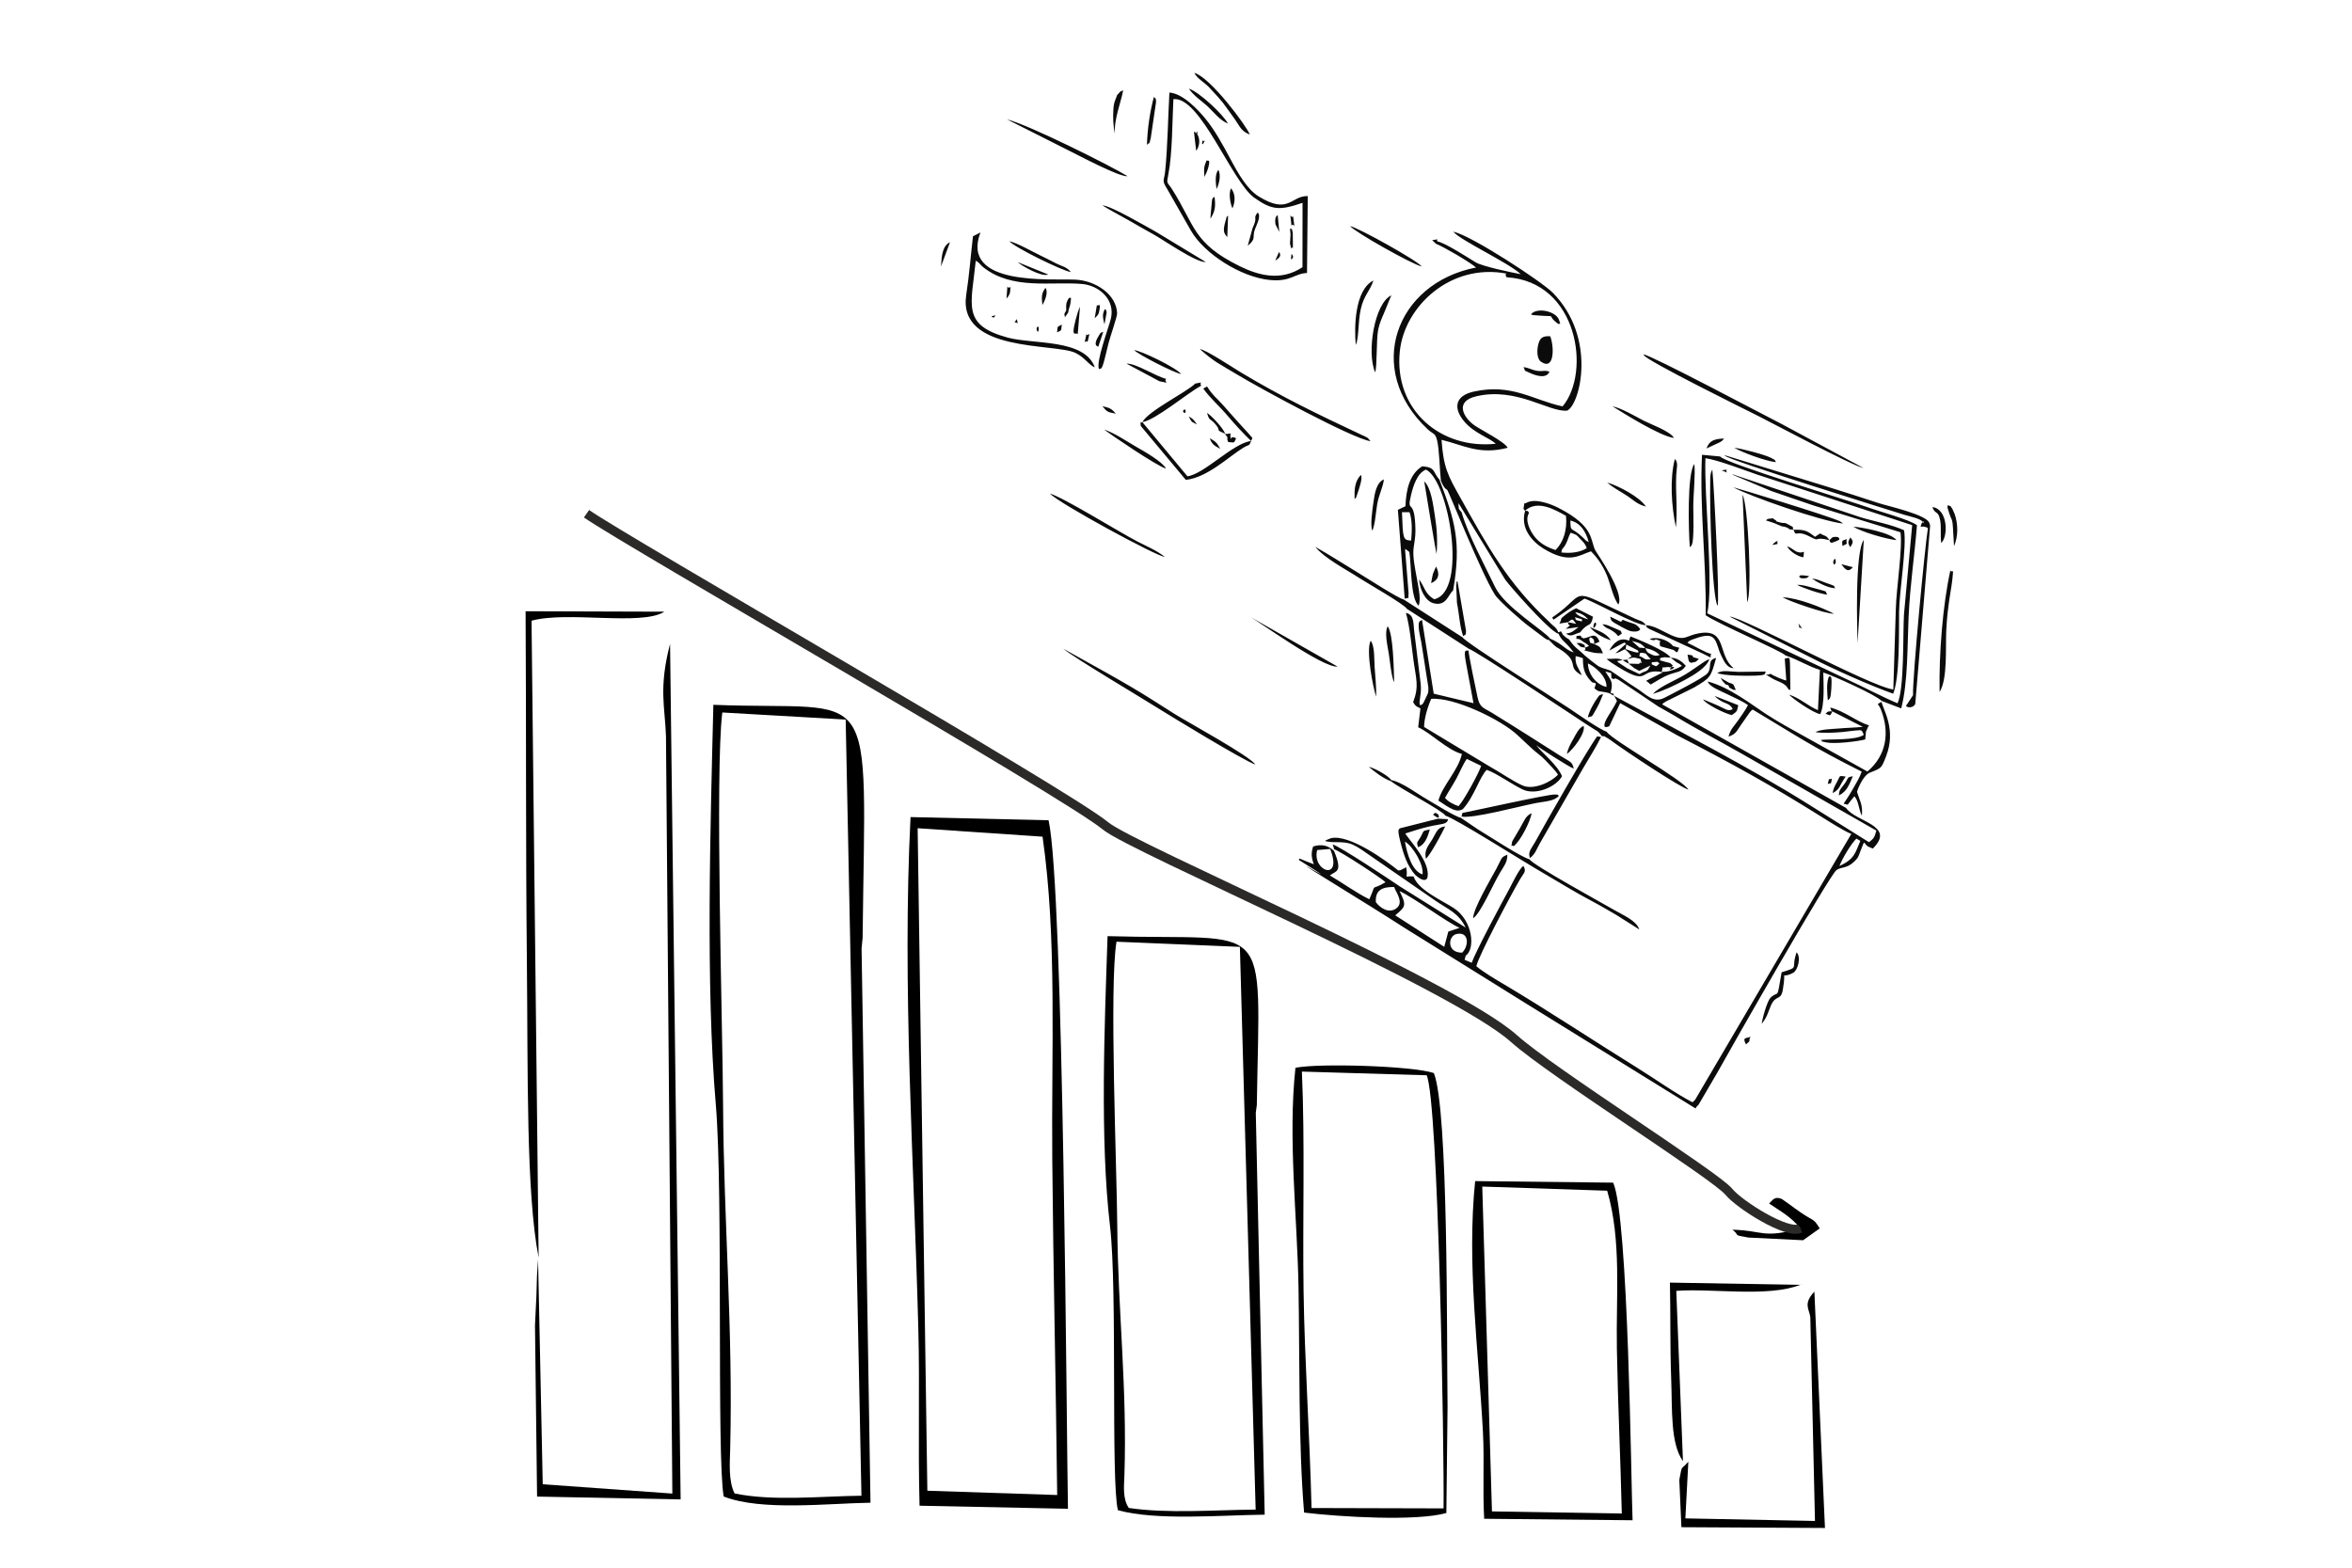 <?xml version="1.0" encoding="UTF-8"?>
<!DOCTYPE svg PUBLIC "-//W3C//DTD SVG 1.1//EN" "http://www.w3.org/Graphics/SVG/1.1/DTD/svg11.dtd">
<!-- Creator: CorelDRAW 2020 (64-Bit) -->
<svg xmlns="http://www.w3.org/2000/svg" xml:space="preserve" width="91.44mm" height="60.96mm" version="1.1" style="shape-rendering:geometricPrecision; text-rendering:geometricPrecision; image-rendering:optimizeQuality; fill-rule:evenodd; clip-rule:evenodd"
viewBox="0 0 9143.98 6095.98"
 xmlns:xlink="http://www.w3.org/1999/xlink"
 xmlns:xodm="http://www.corel.com/coreldraw/odm/2003">
 <defs>
  <style type="text/css">
   <![CDATA[
    .str0 {stroke:#2B2A29;stroke-width:35.28;stroke-miterlimit:22.926}
    .fil0 {fill:none}
    .fil1 {fill:black}
    .fil2 {fill:#0B0B0B}
   ]]>
  </style>
 </defs>
 <g id="Слой_x0020_1">
  <rect class="fil0" x="-0" y="-0" width="9143.98" height="6095.98"/>
  <path class="fil1" d="M4340.68 3661.83l479.67 20.01 61.31 2188.26c-159.44,1.36 -343.54,16.08 -493.15,-6.41 -24.58,-35.06 -18.45,-86.32 -17.13,-125.69 11.29,-339.29 -25.15,-640.96 -27.68,-968.12 -1.8,-230.23 -31.67,-938.58 -3.02,-1108.05zm541.49 665.12l4.04 -29.72c11.4,-745.28 64.27,-638.06 -580.24,-656.99 -11.63,344.61 -30.16,789.17 9.54,1127.73 29.06,247.98 2.83,991.67 30.58,1104.33 146.36,41.62 404.61,19.27 570.72,17.51l-34.64 -1562.86z"/>
  <path class="fil1" d="M5762.65 4613.98l485.65 16.13c56.67,193.66 33.96,407.65 37.75,615.87 3.95,215.91 14.05,422.94 19.11,639.37l-504.78 -8.19 -37.73 -1263.18zm-27.63 -21.25c-33.01,322.47 13.12,654.34 30.26,975.68 5.91,110.62 -1.54,224.52 4.82,337.33l576.93 5.82c-5.67,-134.91 -15.94,-1181.4 -75.39,-1312.77l-536.62 -6.06z"/>
  <path class="fil1" d="M5061.44 4166.85l485.2 14.37c45.3,103.08 68.42,1455.9 65.55,1684.15l-513.23 -1.39c-7.28,-287.88 -26.85,-570.77 -30.94,-839.49 -4.27,-279.69 5.74,-581.66 -6.58,-857.64zm8.57 1714.84c139.46,16.85 436.24,34.76 553.08,1.65l4.6 -411.97c-3.48,-274.53 3.46,-1159.45 -53.28,-1298.79 -83.3,-28.06 -448.02,-38.97 -538.03,-20.48 -29.63,273.01 7.1,581.08 11.92,853.62 4.82,272.24 -0.71,609.07 21.71,875.97z"/>
  <path class="fil1" d="M7094.99 5941.58l-41.13 -919.04c-44.89,47.9 -19.6,67.43 -15.82,99.29l18.13 792.46 -503.91 -10 11.59 -220.25c-31.06,35.66 -23.06,7.99 -35.08,70.64l8.08 183.86 558.14 3.04zm-578 -922.01c139.24,-10.69 356,26 481.8,-23.42l-506.56 -8.69c2.85,126.63 0.2,247.81 4.99,375.6 4.48,119.64 -3.6,248.95 45.7,318.72l-25.93 -662.21z"/>
  <path class="fil1" d="M6877.88 4679.91c43.59,29.77 86.07,51.73 120.96,96.61 -146.31,40.83 -142.06,8.42 -263.62,5.17 32.48,24.53 -3.34,19.18 61.73,30.48l213.02 10.5 64.6 -45.94c-28.38,-45.97 -16.67,-19.56 -97.83,-79.03 -0.53,-0.38 -45.91,-33.76 -49.12,-35.18 -28.25,-12.6 -35.84,4.21 -49.74,17.39z"/>
  <path class="fil0 str0" d="M2280.18 1997.6c156.77,109.97 1860.04,1083.69 2018.44,1214.35 105.24,86.8 1353.05,616.75 1587.12,826.46 147.67,132.29 785.08,532.89 836.04,596.24 38.63,48.03 226.58,168.06 277.07,141.88"/>
  <path class="fil2" d="M5684.69 3704.39c27.49,-28.23 26.14,-83.6 -22.35,-72.37 -33.13,7.67 -38.8,73.28 22.35,72.37zm-1813.79 -2478.16l-7.63 8.97c-5.63,-1.44 -4.74,-2.75 -8.63,-5.72l16.26 -3.25zm3120.87 1197.96l14.83 19.68c-20.25,-10.47 -6.08,8.93 -14.83,-19.68zm-2315.3 -1862.96c-1.12,-1.14 -3.7,-4.28 -3.57,-3.2l2.8 -12.25c5.66,9.97 15.48,-13.15 0.77,15.45zm1021.88 3154.89l-4.32 16.06 27.51 11.64c17.97,-48.88 110.73,-221.7 145.88,-286.54 12.54,-23.11 37.8,-77.56 55.1,-90.55 12.7,23.08 2.71,25.55 -12.1,50.75 -36.95,62.83 -162.13,299.41 -170.82,339.63 26.9,22.77 76.41,52.08 108.72,71.16 158.38,93.55 359.63,226.57 522.45,327.53 68.14,42.25 142.17,95.94 209.37,130.42 3.44,-3.26 7.28,-6.63 10.35,-10.22l606.99 -1033.43c-20.7,-6.52 -90.51,-50.46 -111.87,-63.88 -200.79,-126.19 -349.91,-207.99 -563.39,-318.57l-223.35 -126.02 -42.48 89.85c-12.79,4.5 -9.68,3.74 -17.92,1.94 -6.99,-19.64 27.05,-56.07 47.87,-100.07 -3.21,-5.01 -6.39,-13.56 -11.45,-20.17 -22.09,-10.4 -9.65,-9.52 -37.03,-14.54 -25.46,-4.66 -20.36,0.12 -39.14,-14.38l5.72 -17.14c-5.41,-8.26 -4.79,-1.56 -15.54,-7.17 -24.52,-25.08 -35.58,-45.96 -34.94,-92.6 -11.29,-5.36 -12.29,-4.06 -28.09,-8.55 -4.06,33.36 12.62,47.08 23.64,74.53 -63.3,-34.65 -1.72,-49.3 -88.31,-103.69 -14.16,-8.89 -5.81,-1.85 -19.8,-13.86l-19.23 -19.46c-11.76,-2.44 -2.69,0.64 -16.38,-6.89l-58.27 -43.99c-25.18,-17.34 -120.83,-101.68 -135.74,-125.44 -54.2,-86.35 -178.73,-399.93 -185,-407.16 -3.43,-3.96 -11.18,-1.97 -24.97,-36.13 -4.3,-40.92 -6.36,-120.69 -14.3,-155.01 -7.46,-32.22 -14.97,-24.2 -37.73,-45.58 -246.6,-231.7 -124.66,-567.85 189.02,-628.5 -31.65,-25.26 -120.89,-77.5 -156.34,-92.35l-14.52 -13.92c36.56,-5.67 11.22,-2.5 21.35,5.26 29.83,5.57 117.5,62.74 147.77,81.03 25.44,15.36 137.22,39.1 175.31,46.08 -47.24,-44.76 -237.62,-132.76 -262.24,-165.46 73.47,16.46 345.49,195.59 386.6,237.43 172.72,175.78 106.05,435.22 56.02,458.53 -71.19,7 -195.01,-92.36 -352.88,-55.86 -87.92,20.32 -48.44,84.94 -6.91,113.57 25.64,17.67 118.23,64.38 128.51,86.78 -111.31,29.13 -172.44,-10.92 -257.21,-30.93 7.79,109.39 25.71,140.03 72.4,223.49 107.71,192.53 183.74,332.18 345.91,483.88 14.17,16.35 28.8,21.2 35.69,41.03l10.73 -3.74c13.39,22.25 -2.5,3.07 14.99,20.35 4.77,4.71 13.82,9.57 16.36,11.34 23.89,35.21 34.23,35.42 60.43,61.88 15.03,12.78 27.37,22.53 46.25,36.84 18.12,13.74 30.24,13.12 53.77,22.27 36.96,23.9 62.44,44.41 100.59,67.91 38.55,23.75 65.75,60.73 109.64,37.84 23.25,-12.12 155.82,-78.59 168.54,-96.66 17.72,-25.19 -3.8,-50.1 32.24,-58.11 -20.83,75.69 -21.84,77.07 -85.33,114.68l-97.91 48.68c-9.44,4.5 -5.67,2.17 -13.92,7.23 -9.27,5.68 -6.66,3.69 -12.49,9.81l714.89 402.79c36.79,54.85 195.61,66.92 104.13,157.9 -20.23,-9.23 -18.4,-4.11 -33.84,-23.6 -1.23,1.47 -2.44,3.68 -3.08,4.86l-13.75 34.97c-6.34,17.75 -7.64,20.51 -20.66,33.43 -29.71,29.45 -51.43,20.34 -70.19,34.12 -27.29,20.03 -409.08,689.82 -463.01,787.27l-73.78 126.3c-4.38,2.97 -8.17,7.25 -10.92,13.28 -426.02,-263.02 -956.2,-592.36 -1133.24,-703.32 -83.38,-53.79 -165.61,-104.5 -250.87,-157.21 -323.28,-199.85 94.7,52.37 -158.42,-105.95 1.05,-1.76 1.95,-3.58 2.66,-5.5 19.88,8.53 38.52,16.02 55.63,22.28 -9.79,-27.78 -10.79,-42.94 -2.57,-69.03 33.98,-10.78 60.39,-2.89 81.15,17.39 35.78,84.89 6.64,77.08 -16.19,95.3 52.16,30.2 100.1,66.24 153.54,92.55 31.33,-70.6 -0.08,-28.7 62.95,-66.18 -13.26,-14.29 -175.28,-120.66 -199.88,-128.3 -0.48,-1.49 -2.1,-10.4 -5.77,-18.82 32.04,9.92 220.44,135.71 259.69,162.36l257.5 161.04c-28.65,-57.87 -66.47,-69.45 -118.06,-104.88l-262.12 -181.08c-70.25,-50.72 -78.3,-44.76 -142.78,-46.6l-18.5 -2.46c-1.2,-2.15 -4,-0.7 -5.8,-1.58 5.53,-4.36 16.82,-8.13 23.52,-10.95 72.44,-17.07 218.8,90.63 261.75,125.58 15.27,-1.6 8.07,-1.88 18.42,-6.26 1.59,-0.77 7.87,-2.93 8.19,-4.12 0.5,-1.78 2.55,-1.68 3.99,-2.16 10.29,50.12 -16.09,32.52 28.98,35.75 16.41,52.25 112.22,94.09 156.24,122.97 74.66,48.99 84.56,158.81 46.4,185.01zm-1741.78 -2458.17c-11.11,-10.42 -18.61,3.51 -3.16,-16.87l3.16 16.87zm2757.93 579.58l-21.35 -8.68c35.87,-4.45 10.09,-2.45 21.35,8.68zm-2105.1 -239.51c1.52,11.1 -10.75,9.19 -9.64,-0.94 0.01,-0.03 7.89,-11.82 9.64,0.94zm409.48 -588.91l1.95 -21.53c12.49,11.02 3.45,19.29 -1.95,21.53zm-980.53 266.31c-0.39,28.07 -9.36,7.27 -8.4,2.89 2.72,-12.3 8.47,-8.35 8.4,-2.89zm1623.02 1000.27c4.82,-14.54 -4.87,-9.85 5.06,-14.91l33.11 191.65c-1.99,22.36 3.35,9.07 -10.93,21.47 -13.35,-34.57 -15.81,-89.11 -24.36,-130.1l-2.88 -68.11zm544.09 151.46c-0.41,7.76 -15.79,26.09 -9.54,2.7 3.41,-12.76 9.94,-10.14 9.54,-2.7zm706.44 -323.37c-10,13.11 15.93,8.61 -21.42,15.38 6.52,-7.32 1.81,-3.79 11.93,-11.56 5.91,-4.54 0.21,-0.65 9.49,-3.82zm224.92 84.77c-0.02,0.31 -7.05,14.97 -9.76,-1.27 -1.05,-6.31 11.14,-28.71 9.76,1.27zm-2983.93 -973.18l-12.73 18.43c-1.51,-18.07 -4.6,-5.83 -0.39,-16.89l5.49 -9.86c-0.85,-25.1 -0.84,-29.49 10.42,-48.64 3.54,5.29 12.18,-16.62 5.44,23.77 -2.36,14.19 -6.06,14.86 -8.23,33.19zm2969.39 1812.12c-5.99,25.12 0.75,15.24 -16.5,20.95 9.34,-32.81 -1.06,-11.75 16.5,-20.95zm-2149.97 -2047.4c15.08,18.4 -10.28,29.27 -14.56,33.32l14.56 -33.32zm618.57 2185.93c-0.08,0.06 15.02,28.9 -20.07,1.52 19.02,-12.25 2.74,-7.34 20.07,-1.52zm1533.04 -399.79c-9.78,18.63 -5.66,17.47 -26.56,8.95 11,-10.83 11.52,-9.02 26.56,-8.95 -9.22,-5.11 -2.36,-4.62 -8.9,-15.02 56.53,13.71 102.04,54.39 151.83,69.61 -1.16,1.61 -3.39,1.82 -3.73,4.64l-8.58 19.08c-1.28,6.24 -1.37,20.93 -3.02,30.74 -27.37,7.82 -119.94,18.63 -150.98,11.67 -37.48,-8.41 -6.46,-0.2 -21.66,-9.78 36.64,-3.73 138.62,2.25 167.18,-19.91 -9.51,-20.47 -5.82,-18.59 -33.79,-16.45 -15.87,1.21 -33.18,4.25 -49.6,5.69 -34.43,3.01 -74.67,4.87 -104.85,0.54 20.45,-11.77 64.26,-11.91 90.24,-14.23 31.2,-2.8 63.46,-3.15 93.96,-6.43l-118.1 -60.15zm-2470.32 -1115.75c-23.79,-12.73 -18.24,-5.65 -32.33,-31.07 16.53,8.5 19.85,12.84 32.33,31.07zm2792.43 1086.98c-11.75,22.29 -44.73,10.43 -33.39,3.53l24.72 -37.7c-2.68,-66.18 46.08,-577.07 57.86,-649.39 -6.71,-3.93 -0.94,-2.61 -14.85,-6.03 -1.49,-0.36 -11.61,-0.06 -13.9,0.02 14.52,-47 14.31,2.55 7.01,-19.31 -3.8,-11.38 -56.56,-22.6 -69.2,-26.52 -59.68,-18.5 -692.08,-215.01 -697.83,-230.02 -0.83,-2.17 -3.04,-1.84 -4.48,-2.88l401.36 123.25c66.1,20.19 132.27,41.71 198.68,63.46 36.07,11.81 187.31,44.99 198.52,77.2 0.64,1.84 2.89,8.35 3.39,10.56l-57.89 693.83zm-3224.78 -1426.12c6.53,-27.55 -3.67,1.37 14.23,-12.98l-7.3 31.57c-9.13,-11.71 -15.65,18.24 -6.93,-18.59zm2498.29 1353.64c-18.41,-8.96 -0.29,6.38 -17.52,-10.97 -6.02,-6.08 -6.57,-8.43 -12.81,-18.14l31.76 18.43c21.56,8.3 14.82,0.35 27.6,28.81 -10.31,-2.58 -4.89,2.39 -15.89,-3.98 -14.86,-8.6 -6.85,-3.19 -13.14,-14.15zm-557.22 -146.78c-24.09,-2.58 -15.73,-3.71 -33.38,-17.49 9.64,0.18 13.74,-1.89 21.57,2.19 15.91,8.29 7.63,0.76 11.81,15.3l15.38 -5.98c-14.6,-14.24 -5.47,-5.33 -21.38,-15.87 -12.9,-8.55 -12.38,-11.85 -27.94,-12.33l0.76 -10.96 15.88 -1.62c6.06,10.58 0.13,4.61 11.54,10.93 27.93,-3.89 46,-27.92 61.85,12.93l-20.43 8.91c25.01,12.2 22.48,9.91 34,36.13 -17.46,-0.21 -29.26,-0.13 -46.19,-4.59 -47.9,-12.65 -15.32,-1 -23.47,-17.55zm-2052.64 -1225.77c3.26,-28.66 -1.61,-17.84 18.32,-30.22 -3.47,23.7 2.13,21.06 -18.32,30.22zm3069.75 803.86c-3.61,22.31 9.88,14.13 -16.55,26.59 -2.11,-24.41 -2.51,-18.69 16.55,-26.59zm-184.39 147.41c3.26,-2.36 -9.62,-11.32 38.58,-3.34 -9.52,6.56 -3.94,7.74 -23.28,8.63 -11.29,0.53 -13.12,-4.43 -15.3,-5.29zm-490.67 268.48l24.03 6.69c-7.54,15.36 -3.69,25.24 -21.42,8.65l-52.34 -14.54c-7.24,-23.48 8.65,-17.64 -8.3,-23.93 -19.76,-7.31 -3.45,3.06 -23.09,-0.28l-9.98 -3.93c28.67,-10.52 71.51,2.73 91.1,27.34zm78.95 43.52l21.4 6.24c-14.99,14.93 -8.11,10.36 -30.75,15.59 -5.94,-5.08 -5.31,0.24 -9.51,-11.38 -0.31,-0.85 -3.73,-20.31 -3.79,-20.72 30.14,4.02 15.38,4.17 22.65,10.27zm-1551.21 -1677.19c-16.21,-16.77 -8.46,20.59 -12.77,-16.68 -5.48,-47.38 -2.13,-8.81 8.02,-20.59l4.75 37.27zm2161.48 1249.39c-11.87,-18.1 -8.22,-22.77 0.3,-38.27 11.99,15.67 11.4,18.78 -0.3,38.27zm-388.07 1903.66c-10.62,20.38 5.95,10.43 -17.66,29.56 -15.52,-29.11 1.18,-22.62 17.66,-29.56zm-2892.42 -2870.7l3.31 -45.91c14.34,14.59 13.74,-20.46 10.55,19.64 -1.06,13.39 -12.08,23.82 -13.86,26.27zm831.03 584.3c-20.66,-10.54 -33.68,-17.73 -40.45,-41.04 20.63,13 25.37,13.46 40.45,41.04zm2458.83 460.75c-20.05,25.44 -33.57,1.21 -44.37,-12.07l39.33 10.38c0.63,-1.63 3.41,0.98 5.04,1.69zm-2909.02 -944.68c-6.02,-24.91 -10.07,-37.46 1.46,-59.34 4.76,5.99 4.52,-2.2 7,13.15l-8.46 46.19zm679.64 -359.37l-14.9 -29.55c-4.38,-31.67 7.09,-33.79 8.73,-35.8l6.17 65.35zm-635.29 706.72c-34.91,-6.33 -34.6,-7.88 -52.47,-29.16 28.58,6.4 35.45,9.57 52.47,29.16zm-82.28 -371.22l8.44 -50.84c5.81,6.62 16.95,-16.44 8.54,25.72 -2.7,13.51 -9.91,18.04 -16.98,25.12zm2856.34 863.06c11,-9 8.28,-11.6 19.4,-12.65 22.73,-2.14 18.39,10.2 18.83,10.68 -9.68,6.19 -19.23,8.56 -30.06,12.54 -10.93,-5.27 -4.51,-6.78 -8.17,-10.57 -65.62,-16.07 -32.22,9.6 -74.06,-12.7 -58.98,-31.41 -53.19,5.29 -65.61,-27.72 -31.83,-3.24 -5.52,-1.87 -30.66,-10.41 -15.74,-5.35 -3.8,2.28 -26.01,-7.72 -23.18,-10.43 -27,-10.38 -50.44,-18.24 6.89,-4.12 -0.09,-5.26 15.53,-7.03 23.63,-2.66 9.78,0.49 15.4,2.68 18.83,7.33 -4.43,5.73 27.02,13.04 14.9,3.45 12.52,-2.77 31.96,8.71 30.17,17.82 6.77,-0.66 17.2,18.97 45.23,-1.68 56.14,5.69 83.36,27.4l20.14 -13.18c22.05,13.51 21.85,4.43 36.17,26.2zm-2095.11 -1189.09l-2.22 -23.44c10.27,11.92 2.69,-17.14 11.03,17.42l0.51 59.12c-9.78,-9.44 -2.23,20.88 -11.36,-17.17l2.04 -35.93zm-742.48 389.16c7.25,-11.02 2.14,-3.69 14.61,-10.47l-19.39 57.76c-0.46,-0.6 -25.7,-0.98 4.78,-47.29zm407.8 -612.53c-2.37,-33.62 -2.49,-38.52 8.49,-64.64 4.55,5.14 16.35,-9.27 6.27,28.91 -3.13,11.85 -11.04,28.47 -14.76,35.73zm-629.97 497.91c-2.96,-29.71 -4.96,-43.52 11.75,-66.32 12.49,15.66 -2.29,51.41 -11.75,66.32zm676.87 -451.08c-2.41,-21.74 -7.52,-55.5 6.94,-74.4 12.12,19.81 2.48,58.92 -6.94,74.4zm56.17 972.85c0.57,-1.44 0.33,-13.99 20.23,-3.24 -10.5,20.84 -3.17,16.03 -30.93,14.52 -9.43,-21.7 6.02,-10.45 -12.98,-31.2 37.7,-0.89 14.7,-11.52 23.68,19.92zm2225.72 459.3c-19.9,-1.82 -53.67,-22.34 -63.6,-42.72 23.41,8.43 26.74,19.32 44.54,23.31 24.27,5.43 22.05,-16.55 19.06,19.41zm-2239.9 -1245.28c-14.67,-15.43 -17.47,-25.6 -6.84,-62.39 9.66,-33.45 0.52,-7.32 9.97,-21.28l-3.13 83.67zm-120.97 -335.22l-8.75 -74.94c32.72,23.94 -3.32,-22.4 14.89,13.66 10.99,21.75 4.88,46.91 -6.14,61.28zm55.28 264.29c0.53,-16.23 2.31,-25.66 3.44,-41.95 3.49,-50.12 5.41,-34.87 12.71,-43.9 5.05,41.67 1.12,57.94 -16.15,85.85zm2429.22 1436.78c-30.2,-0.98 -72.69,-25.13 -90.52,-37.79 22.53,2.44 28.82,7.53 49.49,14.94 51.8,18.58 30.82,9.72 41.03,22.85zm-3476.58 -1251.38c2.63,-44.06 6,-80.21 34.97,-94.11l-34.97 94.11zm2604.7 1453.72c-32.77,-10.23 -64.28,-29.21 -82.65,-51.9 28.46,14.55 59.53,18.77 82.65,51.9zm439.77 -784.57c-8.22,9.23 -4.17,7.34 -18.48,15.41l-49.87 23.16c10.48,-30.75 31.44,-37.51 68.35,-38.57zm-1139 562.47c1.95,-13.5 4.49,-25.21 7.14,-36.83l11.99 -28.05c15.51,29.2 10.73,52.18 -19.13,64.88zm-155.94 770.14c-33.17,-12.13 -62.66,-36.57 -86.44,-55.93 17.98,2.84 76.41,33.61 87,51.33 43.12,8.56 96.74,50.45 136.22,73.15 28.05,16.13 110.13,68.18 134.17,73.29l66.75 45.17c46.6,28.2 165.68,106.55 200.12,116.28 15.62,24.08 294.39,176.35 329.12,196.87 35.06,20.71 86.87,41.11 98.3,76.21l-89.6 -56.68c-34.65,-19.73 -63.25,-37.11 -95.41,-54.03 -68.12,-35.83 -122.85,-70.78 -189.38,-109.27 -89.38,-51.71 -338.15,-210.23 -379.01,-222.49 -14.98,-22.08 -173.77,-103.78 -211.84,-133.9zm-616.35 -2227.69c-8.3,-16.14 -16.26,-60.94 -5.25,-77.95 17.35,22.99 16.59,51.45 5.25,77.95zm-716.69 257.07c-23.73,11.62 -102.48,-33.08 -118.4,-48.08l118.4 48.08zm2230.66 1396.22c-25.69,16.55 -3.2,11.62 -37.31,-10.52 -19.56,-12.7 -21.69,-6.83 -38.72,-25.67 15.9,0.65 25.55,6.08 38.26,11.51 47.49,20.3 29.12,11.06 37.77,24.68zm-1542.3 -776.79c-45.14,-19.81 -10.59,-6.89 -40.06,-39.51 -20.5,-22.7 -20.5,-7.97 -30.62,-41.65 19.73,12.39 64.08,61.22 70.68,81.16zm2412.38 1332.92c-26.43,37.32 -20.9,48.77 -50.94,64.42 4.06,-20.97 7.07,-24.9 17.85,-44.78 13.88,-25.59 4.77,-22.61 33.09,-19.64zm-1885.35 -1172.4c9.69,7.72 -7.33,56.34 -12.96,72.51 -10.94,31.4 -3.19,9.32 -11.02,21.22 -1.02,-39.14 0.29,-67.71 23.98,-93.73zm-1100.22 -548.5c-8.86,-7.27 -27.07,17.81 -8.21,-55.21 5.11,-19.75 10.54,-38.2 16.88,-50.49l-8.67 105.7zm2914.41 1013.83c-31.24,-3.82 -94.47,-26.11 -118.26,-38.31 20.4,-0.82 40.65,5.6 61.99,11.48 71.69,19.77 41.4,9.22 56.27,26.83zm1.67 411.15c-2.31,-30.11 -6.59,-67.04 4.38,-93.78 4.52,4.85 13.19,-14.76 9.17,47.83 -2.99,46.61 -7.21,37.1 -13.55,45.95zm97.21 294.89c-14.88,33.81 -22.28,58.26 -54.12,74.58 0.75,-22.75 7.07,-25.31 19.95,-42.61 19.59,-26.28 8.48,-27.86 34.17,-31.97zm-2314.29 -2192c15.74,10.8 -3.49,47.1 -9.74,63.79 -12.81,34.18 6.97,35.64 -28.44,65.3l18.37 -67.28c23.79,-51.28 -0.61,-33.79 19.81,-61.81zm623.55 2467.86c-5.75,-23.17 -3.43,-15.96 9.44,-38.24 16.79,-29.05 4.85,-23.81 36.87,-30.68 -9.77,33.06 -20.86,60.7 -46.31,68.92zm720.04 -595.33c-9.76,21.3 -10.89,29.73 -23.39,51.87 -26.08,46.21 -14.61,29.92 -36.32,38.71 5.22,-25.15 27,-62.18 37.99,-76.47 9.67,-12.59 4.12,-9.07 21.72,-14.11zm-208.65 -1253.52c-12.34,28.27 -52.32,15.91 -78.56,3.44 -27.12,-12.9 -11.12,-0.91 -22.53,-21.45 24.13,3.34 30.02,10.21 49.64,13.85 24.69,4.58 33.57,-3.66 51.45,4.16zm35.22 -185.07c-58.16,-42.93 11.07,-26.21 -90.91,-34.59 -15.84,-1.3 -10,-1.48 -16.2,-3.78 23.26,-28.62 96.22,-11.76 108.34,20.27 10.75,28.37 1.09,11.09 -1.23,18.1zm32.41 1671.4c4.99,-24.69 15.87,-42.12 26.11,-60.43 10.88,-19.47 20.46,-41.04 39.04,-48.82 8.8,26.1 -39.85,91.5 -65.15,109.25zm813.24 -1134.64c-43.32,-4.72 -131.65,-38.34 -162.5,-55.98 23.63,1.59 122.07,27.03 146.3,40.7 20.04,11.31 7.63,4.62 16.2,15.28zm-2370.58 -323.92c-13.68,11.4 23.71,20.13 -26.74,9.11l-128.15 -68.6c38.36,-1.17 111.6,48.93 154.89,59.49zm1864.51 496.51c-35.79,-9.39 -48.03,-26.12 -78.07,-45.11 -27.64,-17.46 -53.06,-31.32 -72.61,-48.43 46.99,13.34 128.84,58.3 150.68,93.54zm973.96 130.52c-41.28,-4.46 -138,-33.08 -167.5,-52.38 35.09,2.21 148.69,24.01 167.5,52.38zm-3038.02 -1579.84c-7.23,-30.31 -8.17,-63.98 -6.18,-95.18 1.19,-18.61 3.06,-26.76 9.98,-43.24 8.11,-19.31 -0.45,-6.39 9.49,-17.68 15.52,-17.63 5.48,-5.31 18.68,-13.44 -8.69,46.91 -37.22,116.07 -31.97,169.54zm3212.44 1591.15c-4.47,-29.44 0.92,-59.48 -4.23,-88.05 -7.38,-40.92 -19.97,-21.35 -30.31,-51.83 59.07,6.63 63.06,111.28 34.54,139.88zm49.54 12.26c-7.88,-139.79 -2.91,-72.76 -24.62,-147.36 -2.16,-7.42 -0.34,-7.72 0.8,-12.31 17.19,9.47 1.45,-7.63 17.07,14.05 1.05,1.46 8.04,17.28 8.82,19.42 14.15,38.95 14.64,88.19 -2.07,126.2zm-3004.91 -669.27c-32.18,-7.26 -162.59,-74.18 -182.69,-93.08 26.71,1.16 168.31,70.54 182.69,93.08zm2538.47 932.02c-32.75,0.32 -175.77,-49.01 -199.87,-64.12 60.3,2.2 153.93,40.12 199.87,64.12zm-2356.5 -1906.07c-30.91,-12.9 -53.91,-43.07 -75.9,-64.23 -22.11,-21.26 -57.6,-43.57 -75.76,-71.73 39.16,12.19 135.2,101.97 151.66,135.96zm1985.04 2132.03l106.05 -1.34c-5.13,9.46 4.97,14.67 -43.25,16.05 -36.84,1.06 -117.27,0.9 -145.58,-10.24 22.19,-12.55 44.26,-5.71 82.78,-4.47zm-2299.73 -2049.32c1.48,-62.67 12.44,-133.25 26.95,-186.49 7.57,10.08 7.81,0.36 8.35,20.23l-20.35 138.51c-7.24,31.4 -4.29,15.56 -14.95,27.75zm1863.56 1942.93l-2.56 17.82c10.68,3.44 18.19,7.07 30.89,10.42 31,8.15 15.35,-3.87 16.58,-5.32l-44.91 -22.92zm74.93 34.52c-24.61,-4.83 -21.13,-3.29 -24.29,10.34 24.06,8.86 15.87,15.75 44.26,12.4l-19.97 -22.74zm-19.56 21.72c-10.69,-2.39 -23.65,-7.68 -34.88,-4.15 -34.37,10.82 -11.9,0.09 -11.47,22.15l40.45 1.12c7.91,-15.62 14.65,15.13 5.9,-19.12zm-46.35 18c-10.69,-5.32 -14.57,-7.89 -23.37,-13.78l-22.04 4.13c1.71,1.84 3.9,1.88 4.87,4.71l34.89 22.98c17.09,8.26 29.51,14.35 48.06,22.87 27.4,-17.29 27.64,-3.73 42.18,-33.53l-43.24 20.9c-5.82,-3.03 -13.19,-6.91 -19.71,-10.88l-21.64 -17.4zm-23.37 -13.78c32.08,-3.57 7.68,2.04 34.76,-14.56 -8.81,-12.33 -14.31,-17.91 -25.67,-27.64 -19.06,8.25 -16.7,10.6 -37.3,15.95l41.09 -36.61c-10.79,-9.67 1.2,-5.36 -12.56,-2.22l-51.83 28.03c15.39,-30.45 41.98,-53.99 76.48,-38.23 1.88,-7.86 2.37,-9.56 6.05,-16.72 28.77,11.46 139.3,55.96 155.85,82.58 26.75,1.5 44.25,15.28 58.89,31.45 -17.1,26.54 -35.07,22.83 -65.67,34.69 -28.57,11.07 -47.66,25.67 -71.04,38.36l-17.53 -14.76 66 -32.94c-105.02,-20.87 -38.95,69.77 -203.54,-38.87 -6.57,-4.31 -10.03,-7.59 -15.85,-13.05 25.83,0.75 43.2,-5.11 61.87,4.54zm36.1 -74.32l29.39 26.02 22.69 1.87c-15.34,-18.86 -24.89,-20.79 -52.08,-27.89zm-800.45 846.85c-9.04,-32.68 10.29,-51.91 23.97,-74.61 17.33,-28.76 19.3,-47.05 50.71,-51.26 -11.4,24.89 -56.96,109.42 -74.68,125.87zm410.73 -177.03c-4.69,31.04 -44.24,109.76 -70.3,128.6 -7.26,-10.92 -11.43,14.92 -5.42,-18.77l30.51 -51.94c15.99,-27.46 21.93,-48.32 45.21,-57.89zm347.46 -744.14c2.13,-2.64 4.27,-5.49 6.48,-8.05 45.28,19.42 48.34,10.03 68.32,36.14 -0.74,0.44 -3.97,14.45 -36.71,8.26 -6.54,-1.24 -26.5,-11.35 -32.75,-14.81 -47.52,-26.37 -42.68,-23.1 -47.54,-41.88l42.2 20.34zm-1732.1 360.34c40.41,25.65 292.09,163.1 310.31,194.56 -45.81,-15.39 -338.14,-193.81 -379,-219.57 -68.64,-43.29 -326.97,-196.23 -367.36,-230.86 285.94,158.66 279.22,156.39 436.05,255.87zm2188.04 -36.21c-5.65,26.51 -4.97,23.88 -25.32,38.36 -26.99,-5.6 -101.49,-42.45 -111.77,-61.07 19.1,7.29 36.96,15.26 58.43,24.4 25.29,10.75 38.7,24.6 56.92,13.36 -14.29,-28.95 -36.07,-15.83 -70.32,-51.06l92.06 36.01zm-1337.78 -88.94c-10.86,-19.18 -17.15,-87.37 -20.85,-110.57 -4.91,-30.71 -17.89,-82.95 -4.44,-107.45 22.43,30.34 23.6,171.8 25.29,218.02zm-1256.97 -1595.4c-31.65,-3.65 -223.23,-98.01 -239.1,-119.99 35.65,9.42 84.27,38.09 119.84,55.2 19.83,9.53 36.34,17.92 58.71,29.55 26.37,13.7 43.6,14.26 60.55,35.24zm1176.59 893.04c4.7,-33.01 11.27,-74.21 40.28,-86.85 -3.05,30.63 -19.96,59.3 -26.3,98.49 -5.26,32.53 -7.65,75.1 -18.52,101.15 -9.12,-21.1 -0.11,-80.19 4.54,-112.79zm10.4 758.34c-11.61,-31.34 -41.42,-182.29 -21.32,-217.82 16.38,22.23 13.15,73.14 15.18,101.82 2.79,39.37 6.81,76.34 6.14,116zm1532.68 -89.21c10.08,6.7 46.74,23.22 61.64,26.14l-5.9 -85.12c25.6,-4.09 18.8,-22.1 21.79,121.51 -16.05,-4.87 2.04,7.95 -9.96,-6.3 -1.72,-2.06 -3.57,-5.76 -5.31,-7.58 -15.58,-16.36 -37.48,-19.32 -57.9,-32.25 -35.89,-22.74 -20.28,-6.88 -4.36,-16.4zm-685.02 -115.86c-0.1,-3.94 0.01,-15.8 -2.78,-18.4 -19.62,-18.27 -15.85,4.39 -16.09,4.56 8.4,11.47 -9.77,5.07 18.87,13.84zm310.01 -801.13c-54.61,-7 -199.09,-97.92 -239.39,-123.34 35.8,7.65 86.85,37.93 122.6,56.52 23.95,12.46 102.97,40.81 116.79,66.82zm-1237.14 -362.06c-6.3,-67.9 -4.4,-213.16 68.53,-250.28 -12.62,40.9 -37.4,57.09 -49.33,112.82 -11.09,51.8 -6.53,111.78 -19.2,137.46zm-737.58 480.92c-29.1,-5.06 -220.86,-135.75 -241.16,-151.74 41.72,13.63 89.06,46.55 126.02,67.72 31.06,17.79 100.27,56.85 115.14,84.02zm1982.11 228.85c-17.49,-84.09 -24.09,-188.63 -4.02,-265.97 14.69,14.69 6.73,33.11 5.42,62.6 -3.11,70.35 5.78,132.96 -1.4,203.37zm-1315.07 541.34c-58.39,5.86 -311.97,-180.42 -348.15,-198.16l348.15 198.16zm1225.49 106.2c24.05,-25.51 71.92,-46.03 108.72,-65.74 49.64,-26.59 90.2,-63.37 110.91,-69.26 -9.03,31.27 -60.67,61.98 -92.68,79.33 -42.06,22.8 -80.87,41.47 -126.95,55.67zm-1561.79 -983.56c-29.55,-28.14 -63.91,-65.47 -92.38,-99.21 -29.56,-35.03 -69.64,-70.23 -93.74,-104.82l14.99 -7.8 9.86 15.13c4.26,5.7 4.09,5.2 9.22,11.52 10.85,13.35 10.76,11.94 23.37,24.83 14.89,15.23 30.87,33.4 46.01,50.86l45.48 50.73c12.44,13 30.08,32.77 42.29,47.04l-5.1 11.72c-8.93,22.5 -4.56,10.88 -30.4,26.34 -52.82,31.6 -139.83,116.64 -223.47,124.86l-175.27 -209.8c-1.32,-26.67 -2.08,-8.08 6.36,-14.7 22.95,-43.97 171.87,-116.16 205.57,-149.93 39.27,-6.71 13.01,-5.83 23.16,8.41 -52.15,27.21 -176.66,133.26 -228.73,141.52l175.19 210.62c65.22,-8.14 177.16,-128.93 247.59,-137.32zm663.12 -678.52c-38.27,-8.82 -257.05,-132.18 -278.45,-157 30.6,5.15 265.14,135.99 278.45,157zm57.79 1118.14c-2.05,-3.43 -42.76,-250.4 -47.91,-282.56 27.33,24.76 35.11,94.87 40.94,130.83 8.26,50.91 11.76,99.08 6.97,151.73zm1636.88 346.72c-1.43,-47.02 -11.49,-356.07 24.18,-401.35l-24.18 401.35zm-2362.91 -1977.81c-34.77,-13.14 -39.55,-34 -58.85,-60.53 -52.33,-71.91 -36.94,-55.95 -98.74,-122.5 -17.81,-19.2 -46.69,-34.01 -58.13,-56.87 62.55,16.8 204.72,208.5 215.72,239.9zm2024.56 3356.33c33.13,-31.89 23.34,17.13 42.97,-98.84 72.94,-22.34 34.5,-10.73 58.27,-77.61 18.93,18.76 4.33,70.2 -12.78,79.36 -54.72,29.28 -24.88,-23.51 -40.92,67.25 -7.72,43.67 -28.23,16.19 -47.09,62.52 -15.57,38.29 -12.92,39.27 -34.52,69.15 0.62,-15.4 20.15,-88.45 34.07,-101.83zm-108.81 -1955.25c21.46,34.88 37.77,382.65 18.03,417.3l-18.03 -417.3zm-196.26 191.45c-3.61,9.74 -4.3,6.82 -8.83,12 -4.89,-62.18 -11.07,-287.98 17.65,-323.34 4.59,40.99 -3.97,116.37 -4.11,163.75 -0.09,25.77 3.59,125.18 -4.71,147.59zm-761.4 1263.23c24,-44.43 16.61,-45.06 43.27,-55.26 0.08,29.73 -13.84,44.95 -27.93,68.6 -29.07,48.78 -77.37,161.79 -105.4,178.34 1.28,-38.49 66.66,-148.35 90.06,-191.68zm209.77 -2071.47c15.24,36.17 18.58,136.53 -35.94,98.87 -15.7,-10.84 -15.82,-42.57 -11.37,-62.96 5.98,-27.39 15.21,-37.95 47.31,-35.91zm-617.55 -159.04c-10.89,24.19 -18.75,46.8 -29.29,70.9 -9.31,21.28 -17.42,39.55 -22.22,64.63 -7.19,37.53 -3.65,145.24 -11.47,163.66 -34.01,-77.38 -2.33,-269.48 62.98,-299.19zm617.3 1334.77c47.97,20.11 59.46,44.26 91.84,53.89 -34.83,-46.39 -44.58,-41.37 -59.33,-72.84 -10.3,-3.99 -1.86,0.06 -12.22,-6.31 -40.53,-24.94 -171.42,-172.15 -195.01,-204.13l-181.62 -297.72c1.58,24.47 -1.79,20.12 12.15,35.4 24.9,88.19 90.63,207.99 130.39,291.22 36.86,77.16 193.26,171.47 213.8,200.49zm-1338.73 -1464.33c-36.22,3.51 -165.02,-86.4 -202.58,-107.17 -34.25,-18.94 -66.66,-37.49 -99.56,-56.49 -35.34,-20.42 -67.17,-36.03 -99.6,-56.4 28.51,-1.34 172.41,83.04 207.82,102.56l193.92 117.5zm1711.27 1412.01c-40.29,0.92 -190.86,-86.91 -238.94,-103.33l-120.21 82.02 -5.55 -8.44c108.4,-72.46 81.23,-108.9 175.19,-65.02l146.98 69.43c22.83,11.01 27.5,5.98 42.53,25.34 32.26,1.67 65.8,24.31 96.73,38.29 56.52,25.55 58.41,1.74 111.23,-7.02 109.41,-18.14 69.42,86.71 133.19,135.99 -26.18,-0.51 -37.05,-25.71 -48.45,-49.09 -6.71,-13.8 -9,-22.13 -13.49,-35.7 -13.8,-41.76 -27.49,-53.16 -96.2,-27.5 -4.76,1.78 -6.56,2.16 -9.99,3.98 -8.47,4.52 -7.42,5.28 -11.92,9.51 22.05,9.39 74.44,40.99 92.45,43.21 -9.18,18.85 20.33,22.43 -59.96,-13.85l-180.42 -83.09c-20.68,-13.23 -6.2,-3.3 -13.17,-14.73zm766.06 -395.12c-82.29,-8.3 -365.14,-106.79 -426.84,-141.13 11.84,2.44 377.58,113.23 414.34,132.23 7.17,3.7 8.42,5.65 12.5,8.9zm-2637.03 129.68c-31.37,-1.86 -409.37,-207.21 -446.38,-246.18 51.09,14 266.97,148.08 338.3,185.33 32.23,16.83 80.25,37.05 108.08,60.85zm1717.54 505.69c1.63,-41.9 -46.44,-80.08 -72.18,-91.48 1.36,47.44 37.5,84.31 72.18,91.48zm18.18 -53.93l-22.76 -6.27c21.26,35.13 32.63,38.88 20.44,83.22 27.13,8.93 4.45,0.94 13.42,11.38 226.02,122.8 536.89,284.17 753.31,420.32l238 149.03c17.93,-14.08 21.64,-18.16 28.51,-45.24l-522.43 -298.5c-88.35,-50.53 -172.6,-93.59 -260.27,-147.02 -23.3,-14.2 -39.93,-22.44 -64.74,-36.84l-154.91 -104.13c-35.04,-16.43 3.39,5.62 -27.4,-5.84l-1.17 -20.11zm-168.18 -197.9l32.07 6.37c-15.69,-21.24 -13.11,-20.11 -32.07,-6.37zm54.96 -11.49l-28.11 -7.9c7.58,10.72 -3.02,9.07 11.41,12.92 27.44,7.32 12.4,-0.06 16.7,-5.02zm24.01 0.62c-12.73,-13.82 -25.44,-23.99 -50.42,-27.87 7.3,14.28 35.08,23.4 50.42,27.87zm-31.62 50.76c-28.16,8.08 -33.5,18.86 -55.16,4.61 24.63,-2.3 33.27,-14.1 49.34,-25.64l-50.06 7.28 16.43 -13.37c-10.5,-6.01 -4.93,-7.48 -7.9,-12.77l-33.07 5.65c13.66,-25.6 -2.09,-13.95 24.05,-34.58 14.76,-11.65 26.54,-18.19 40.96,-25.34l65.58 33.1c-9.17,45.68 -16.26,16.61 -50.17,61.06zm-1759.19 -1774.27c-31,5.08 -197.17,-84.75 -235.41,-103.06l-233.99 -118.06c87.86,22.47 403.16,180.73 469.4,221.12zm3156.86 2005.69c-2.75,-147.97 12.28,-338.81 41.77,-472.08 13.33,13.36 11.8,-15.91 8.64,26.34 -2.96,39.71 -19.84,106.56 -24.48,206.43 -3.21,69.21 5.61,189.36 -25.93,239.31zm-1858.62 484.66l3.4 -14.15c32.86,-5.79 333.6,-73.19 360.2,-71.8 16.96,0.89 7.95,0.95 14.92,5.22 -17.89,21.67 -57.57,21.78 -90.45,28.34 -74.18,14.81 -241.91,60.4 -288.07,52.39zm975.06 -1349.23c6.33,57.69 29.49,511.86 20.3,529.45 -21.61,-35.62 -30.56,-384.82 -28.66,-471.64 0.17,-8.07 -0.09,-22.75 0.52,-29.46 0.95,-10.52 0.9,-8.96 3.12,-18.25l4.72 -10.1zm-432.47 1039.63c-21.31,42.45 -44.14,77.68 -68.38,118.94l-168.69 292.89c-14.93,25.51 -16.98,41.51 -39.74,59.41 -8.42,-26.06 5.49,-35.55 20.67,-63.35 40.21,-73.63 203.99,-360.87 240.85,-410.18l15.29 2.29zm-694.2 534.44c5.48,-38.06 -36.98,-108.82 -68.45,-127.8 8.3,48.53 28.11,115.32 68.45,127.8zm-28.14 2.15c-31.51,-35.27 -45.95,-80.38 -58.96,-133.01 -12.81,-51.85 -3.26,-43.18 -0.56,-48.4l147.47 -37.36 39.58 2.04c-4.57,22.26 -24.56,16.42 -79.88,29.88 -29.98,7.29 -57.64,16.26 -86.78,25.75 23.8,35.48 97.68,112.32 86.67,170.18 -0.19,0.1 -4.72,28.5 -47.54,-9.08zm-174.1 -1686.63c-73.32,-11.28 -435.55,-209.17 -517.61,-258.72 -75.27,-45.46 -84.99,-46.25 -146.12,-99.52 23.9,2.29 127.01,71.04 160.12,90.93 158.05,94.92 299.73,163.21 464.12,240.39 31.64,14.85 25.22,9.81 39.49,26.92zm1917.08 104.5c-51.67,-12.13 -361.85,-179.5 -437.28,-216.43 -12.66,-6.19 -410.57,-203.02 -416.37,-222.38 -0.76,-2.5 -2.46,-2.87 -3.68,-4.31 44.27,10.45 451.82,227.57 541.47,273.21l315.86 169.91zm-811.08 754.02c-28.38,2.53 -4.32,0.01 -14.04,8.35 21.23,8.52 15.23,12.94 31.37,-2.53 -10.09,-6.64 0.65,-7.42 -17.33,-5.82zm61.01 -16.94c-7.53,0.09 -22.65,-1.65 -23.11,-1.6 -28.91,3.28 -13.52,6.17 -18.95,11.89 43.55,13.88 35.56,5.01 50.7,20.79 -36.14,33.99 30.92,-0.66 -7.9,5.96 -18,3.08 1.89,-2.94 -15.5,-0.11 -24.5,3.99 -12.76,-6.93 -20.08,17.53 22.13,3.87 58.52,-10.5 78.84,-22.27 -10.85,-9.26 -7.13,-6.3 -21.53,-14.27l-22.47 -17.92zm-98.69 -37.01c7.36,15.58 4.89,15.87 24.22,24.75 11.97,5.5 18.4,6.39 31.67,2.24 -12.94,-14.05 -33.89,-22.98 -55.89,-26.99zm-227.68 -388.42c-5.59,-17.5 -13.43,-23.74 -23.97,-34.9 -18.51,-19.61 -11.39,-15.48 -38.66,-25.49 -8.54,15.47 -9.87,27.52 -18.83,44.32 -12.08,22.63 -15.22,13.8 -17.01,32.65 38.81,4.07 71.72,-0.78 98.47,-16.58zm7.89 -23.52c-11.84,-45.16 -35.17,-76.08 -71.43,-84.16 0.62,50.07 2.1,20.74 50.55,67.71 13.2,12.79 4.08,6.76 20.88,16.45zm-247 -122.96c16,5.43 5.55,-4.64 14.85,9.32 -18.01,28.54 4.66,71.7 23.71,94.71 18.78,22.66 43.66,37.9 79.34,49.47 30.36,-29.98 46.15,-78.36 40.56,-132.99 -41.95,-23.06 -109.61,-63.63 -158.46,-20.51zm0 0c-0.74,-1.13 -9.24,0.43 -5.21,-17.01 4.27,-18.53 -4.86,-5.48 12.8,-14.36 33.12,-16.66 92.12,5.9 121.34,20.83 143.4,73.23 122.33,126.49 144.34,166.64 5.26,9.6 114.16,164.98 88.97,209.13 -19.17,-22.31 -32.69,-84.25 -44.75,-113.33 -16.45,-39.63 -36.79,-67.92 -61.78,-93.45 -45.2,14.17 -83.45,51.75 -184.85,-10.73 -43,-26.5 -92.07,-78.79 -70.86,-147.72zm1385.18 743.79c6.46,31.11 58.67,107.83 17.26,213.05 -17.66,44.88 -16.58,44.14 -61.72,61.96 -30.05,11.89 -50.69,73.01 -50.85,74.46 9.14,32.94 23.5,49.24 18.82,93.48 -12.18,-23.85 -12.37,-58.76 -29.15,-75.66 -9.65,12.06 -20.72,24.8 -25.93,32.75 -22.99,-8.87 -22.14,12.92 20.05,-60.96 13.19,-23.08 25.17,-42.13 34.61,-67.66 -190.34,-95.21 -258.85,-142.56 -423.71,-241.36 -9.59,7.28 -3.6,1.59 -11.66,10.97l-31.12 44.39c-20.06,27.3 -19.96,39.16 -51.46,49.8 9.17,-32.15 20.57,-38.7 37.18,-62.78 13.33,-19.34 26.82,-37.42 38.51,-59.72 -22.92,-16.58 -54.97,-29.62 -81.72,-43.02 -23.08,-11.55 -68.65,-28.35 -74.72,-48.87 86.21,22.63 172.04,91.25 230.92,129.37 24.87,16.1 49.75,30.64 76.45,45.95l313.48 174.72c74.35,-62.96 87.36,-151.98 52.52,-240.53 -11.65,-29.6 -20.66,-16 2.24,-30.34zm-264.12 -763.47c-56.32,-18.78 -112.14,-38.61 -165.24,-56.65l-148.4 -62.49c-0.8,-2.24 -2.92,-2.06 -4.35,-3.14l498.77 167.43c52.8,16.22 123.79,29.05 170.9,51.11 11.21,60.81 -18.27,236.56 -19.25,317.45 -0.99,82.51 2.85,254.2 -23.05,318.15 -93.61,-33.38 -238.04,-97.89 -324.88,-143.22l-311.26 -156.78c52.71,2.23 547.93,273.15 636.69,283.51l9.77 -313.59c1.7,-76.66 27.09,-238.08 18.03,-297.74l-337.73 -104.04zm-1564.57 136.3c2.94,-33.64 5.2,-78.8 -6.33,-110.31l-29.36 0.14c4.12,101.6 2.56,108.55 35.69,110.17zm110.26 -236.33c59.41,156.97 86.12,243.04 52.76,430.68 -19.09,15.46 -25.86,62.62 -76.28,49.31 -29.5,-7.79 -52.51,-48.82 -55.68,-92.04 22.86,29.53 20.1,53.5 58.3,76.64 132.52,-28.5 56.65,-462.97 -31.78,-504.05 -33.94,12.92 -49.68,63.97 -57.93,98.51 -19.06,79.83 15.38,0.39 17.05,138.29 0.31,26.3 -5.44,53.04 -7.39,69.82 -7.3,63.26 38.13,188 19.36,222.19 -31.56,-27.32 -27.54,-160.06 -35.78,-208.66l-15.37 -11.96c-0.28,1.98 -0.62,3.95 -0.83,6.2l13.5 167.31c-3.92,23.27 8.51,13.52 -15.23,19.94l-26.55 -345.43 29.56 -13.94c2.22,-67.27 17.67,-126.29 65.21,-155.41 53.38,4.78 39.17,20.51 67.08,52.6zm-139.24 465.49l227.63 146.49c20.95,27.18 375.19,248.87 419.24,279.15 24.48,16.84 119.82,82.83 140.94,87.75 27.59,37.3 292.71,184.46 319.33,225.96 -31.63,-7.83 -240.39,-146.92 -293.91,-185.91 -7.96,-5.79 -10.85,-8.71 -20.26,-13.96 -24.47,-13.63 -3.58,-5.5 -22.33,-8.29 -20.46,-24.94 -8.07,-11.37 -63.98,-48.29 -47.13,-31.12 -426.95,-283.63 -453.6,-291.26l-240.37 -155.16c-11.55,-18.8 -152.39,-98.74 -183.52,-118.93 -53.7,-34.83 -136.91,-77.52 -172.79,-122.17 57.6,32.42 112.01,68 170.36,103.12 30,18.06 152.83,97.6 173.26,101.5zm-1645.59 -1427.17c-78.79,209.92 273.08,179.24 368.44,183.42 79.3,3.47 160.93,57.45 162.99,131.65 0.32,11.7 -27.2,91.87 -32.78,113.12 -5.61,21.4 -9.17,37.5 -14.41,58.66 -13.2,53.4 -15.6,39.87 -23.32,44.37 -12.57,-27.67 37.03,-159.74 45.79,-194.03 19.38,-75.78 -45.5,-131.44 -112.24,-136.98 -121.06,-10.06 -269.12,23.69 -381.77,-63.66 -13.66,-10.61 -14.73,-17.97 -30.78,-26.79 -17.51,174.21 -55.69,250.24 124.47,299.12 99.11,26.91 298.32,3.64 338.49,115.7 -23.3,-8.68 -39.06,-39.4 -76.38,-56.69 -81.56,-37.8 -457.83,-0.62 -423.68,-225.21 12.34,-81.18 16.79,-146.18 26.25,-227.85l28.93 -14.83zm1252.3 -115.28c-89.29,30.78 -118.86,28.5 -187.33,-19.61 -87.14,-61.24 -210.4,-395.93 -314.71,-383.42 -4.59,87.99 -3.76,210.25 -19.54,292.02 -7.85,40.65 -5.36,26.93 15.4,59.79 89.4,141.45 80.22,207.93 261.49,297.41 76.07,37.56 161.86,58.97 244.51,4.19l0.18 -250.38zm20.33 -26.23l-2.94 299.22c-49.23,1.7 -62.55,35.19 -145.17,27.06 -111.34,-10.96 -254.48,-101.64 -306.23,-192.13l-91.21 -160.01c-23.5,-37.7 -13.02,-30.15 -8.89,-70.52 9.71,-95.08 11.1,-208.13 16.58,-306.05 52.7,2.95 113.19,69.24 138.51,99.78 36.95,44.56 68.83,102.55 98.73,158.63 31.84,59.67 65.71,118.18 110.3,145.68 116.85,72.04 124.63,-3.13 190.32,-1.66zm2349.8 1279.56l-602.48 -196.47c-52.45,-17.99 -150.99,-56.34 -201.25,-63.82 -5.8,146.32 32.68,493.67 6.87,603.11l551.1 260.57c62.67,28.55 126.04,62.89 188.81,89.34 26.51,-54.86 20.7,-266.06 24.95,-344.13l32 -348.6zm-118.83 683.47c-21.6,-23.09 -190.07,-98.89 -226.7,-110.43 0.83,43.75 5.89,127.13 -11.99,161.99 -28.21,-5.06 -108,-60.38 -120.98,-75.94 43.13,13.65 72.81,44.15 112.18,60.39l7.6 -156.63c-44.92,-13.36 -84.95,-40.12 -133.86,-56.15 -10.85,-15.26 -264.49,-123.81 -310.27,-156.41 3.2,-204.36 -24.37,-412.56 -14.26,-623.88l70.48 6.61c15.4,24.81 520.14,177.64 573.21,197.33 45.58,16.9 160.38,46.88 191.98,69.82 -8.66,112.9 -26.79,232.28 -32.47,355.82 -5.08,110.61 -2,254.56 -28.7,356.65l-76.22 -29.17zm-1653.56 302.66c-15.75,28.56 -29.87,49.17 -43.83,74.57 13.19,15.6 33.83,25.65 52.5,32.03 18.73,-18.65 78.88,-127.22 88.02,-156.73l-55.83 -26.96c-15.23,21.43 -28.34,54.38 -40.86,77.09zm395.49 -15.92c-11.01,-17.55 -34.62,-40.29 -48.76,-55.53 -17.79,-19.18 -36.34,-30.18 -54.94,-47.93 -19.21,-18.33 -34.28,-31.89 -53.1,-49.65 -64.13,-60.57 -247.46,-148.96 -336.04,-141.5 -12.84,27.53 -28.01,77.08 -27.72,109.28l253.85 152.99c38.14,20.72 92.19,58.83 129.55,74.78 43.78,18.67 112.06,-14.52 137.16,-42.44zm-347.98 -482.87c0.41,15.7 27.69,148.43 35.35,182.87 9.01,40.49 24.04,40.13 52.82,57.74 89.7,54.88 178.32,111.8 267.17,168.05 43.45,26.66 47.52,23.92 53.79,50.76 -17.52,-5.39 -141.92,-86.2 -146.34,-91.29 22.22,28.91 82.38,76.31 100.87,120.84 -22.24,40.88 -101.49,76.26 -153.65,51.32 -43.79,-20.96 -99.97,-62.27 -138.89,-75.99 -26.93,24.45 -47.49,102.12 -92.83,152.42 -24.77,15.02 -47.68,-0.87 -95.39,-32.91 15.58,-58.49 77.36,-116.99 91.36,-181.34 -56.63,-15.05 -119.14,-80.77 -169.96,-103.81l8.8 -73.29c-18.17,-9.58 -17.92,-7.37 -28.34,-24.21 24.17,-63.71 11,-90.13 0.74,-167.6 -7.44,-56.1 -14.24,-130.17 -28.87,-179.72 34.37,7.65 27.87,41.98 33.23,79.2l24.47 197.97c3.95,42.58 -9.28,66.65 -2.87,81.99 8.23,-3.55 8.82,2.71 23.32,-30.13 8.3,-18.8 9.59,-14.67 9.11,-39.56l-27.17 -173.77c-2.23,-13.39 -7.2,-32.63 -8.8,-44.84 -5.9,-45.21 5.05,-37.67 11.37,-43.46l45.53 286.85 154.62 36.92 -29.65 -159.17c-10.03,-55.84 0.13,-42.66 10.21,-45.84zm147.76 -1465.44c-216.84,-41.34 -396.97,126.7 -414.92,302.97 -22.94,225.44 157.19,381.61 373.32,358.69 -25.31,-23.41 -83.44,-40.62 -121.84,-85.59 -43.57,-51.02 -38.79,-100.46 35.57,-117.08 148.81,-33.23 232.05,33.42 345.97,57.38 110.86,-131.94 60.29,-485.46 -217.39,-502.03 -7.69,-9.94 -2.78,-13.35 -0.71,-14.34zm-507.96 2444.16c15.79,21.49 50.38,46.36 79.92,23.87 30.48,-23.2 -1.94,-61.98 -8.96,-82.83 -46.4,-0.59 -73.87,12.06 -70.96,58.96zm325.52 99.91c-54.12,-24.32 -174.18,-115.53 -233.27,-142.8 27.95,56.44 23.63,59.84 -16.89,94.2l190.48 122.42 15.92 -59.37 43.76 -14.45zm1476.78 -240.63c60.03,-27.28 61.04,-51.49 81.24,-97.47l-15.15 -9.1c-19.71,18.86 -53.6,74.7 -66.09,106.57zm-2030.42 -61.87c-21.37,83.38 101.63,124.01 50.44,-4.28l-50.44 4.28z"/>
  <path class="fil1" d="M2808.1 2770.45l479.67 27.59 61.31 3018.12c-159.44,1.87 -343.54,22.17 -493.15,-8.85 -24.58,-48.35 -18.45,-119.06 -17.13,-173.35 11.29,-467.96 -25.15,-884.03 -27.68,-1335.25 -1.8,-317.55 -31.67,-1294.53 -3.02,-1528.26zm541.49 917.34l4.04 -40.99c11.4,-1027.9 64.27,-880.02 -580.24,-906.13 -11.63,475.3 -30.16,1088.44 9.54,1555.39 29.06,342.03 2.83,1367.74 30.58,1523.13 146.36,57.4 404.61,26.57 570.72,24.15l-34.64 -2155.55z"/>
  <path class="fil1" d="M3567.58 3220.57l485.65 32.88c56.67,394.96 33.96,831.38 37.75,1256.03 3.95,440.33 14.05,862.55 19.11,1303.94l-504.78 -16.7 -37.73 -2576.15zm-27.63 -43.35c-33.01,657.66 13.12,1334.48 30.26,1989.83 5.91,225.6 -1.54,457.88 4.82,687.94l576.93 11.89c-5.67,-275.15 -15.94,-2409.38 -75.39,-2677.28l-536.62 -12.38z"/>
  <path class="fil1" d="M2646.12 5830.47l-41.13 -3326.65c-44.89,173.38 -19.6,244.08 -15.82,359.4l24.75 2944.55 -503.91 -36.19 -18.19 -874.16c-9.54,133.6 0.1,29.75 -11.92,256.53l8.08 665.52 558.14 11zm-579.65 -3416.78c139.24,-38.7 428.75,21.35 516.52,-35.15l-539.63 -1.7c2.85,458.36 0.2,897 4.99,1359.56 4.48,433.06 -3.6,901.12 45.7,1153.67l-27.58 -2476.38z"/>
 </g>
</svg>

